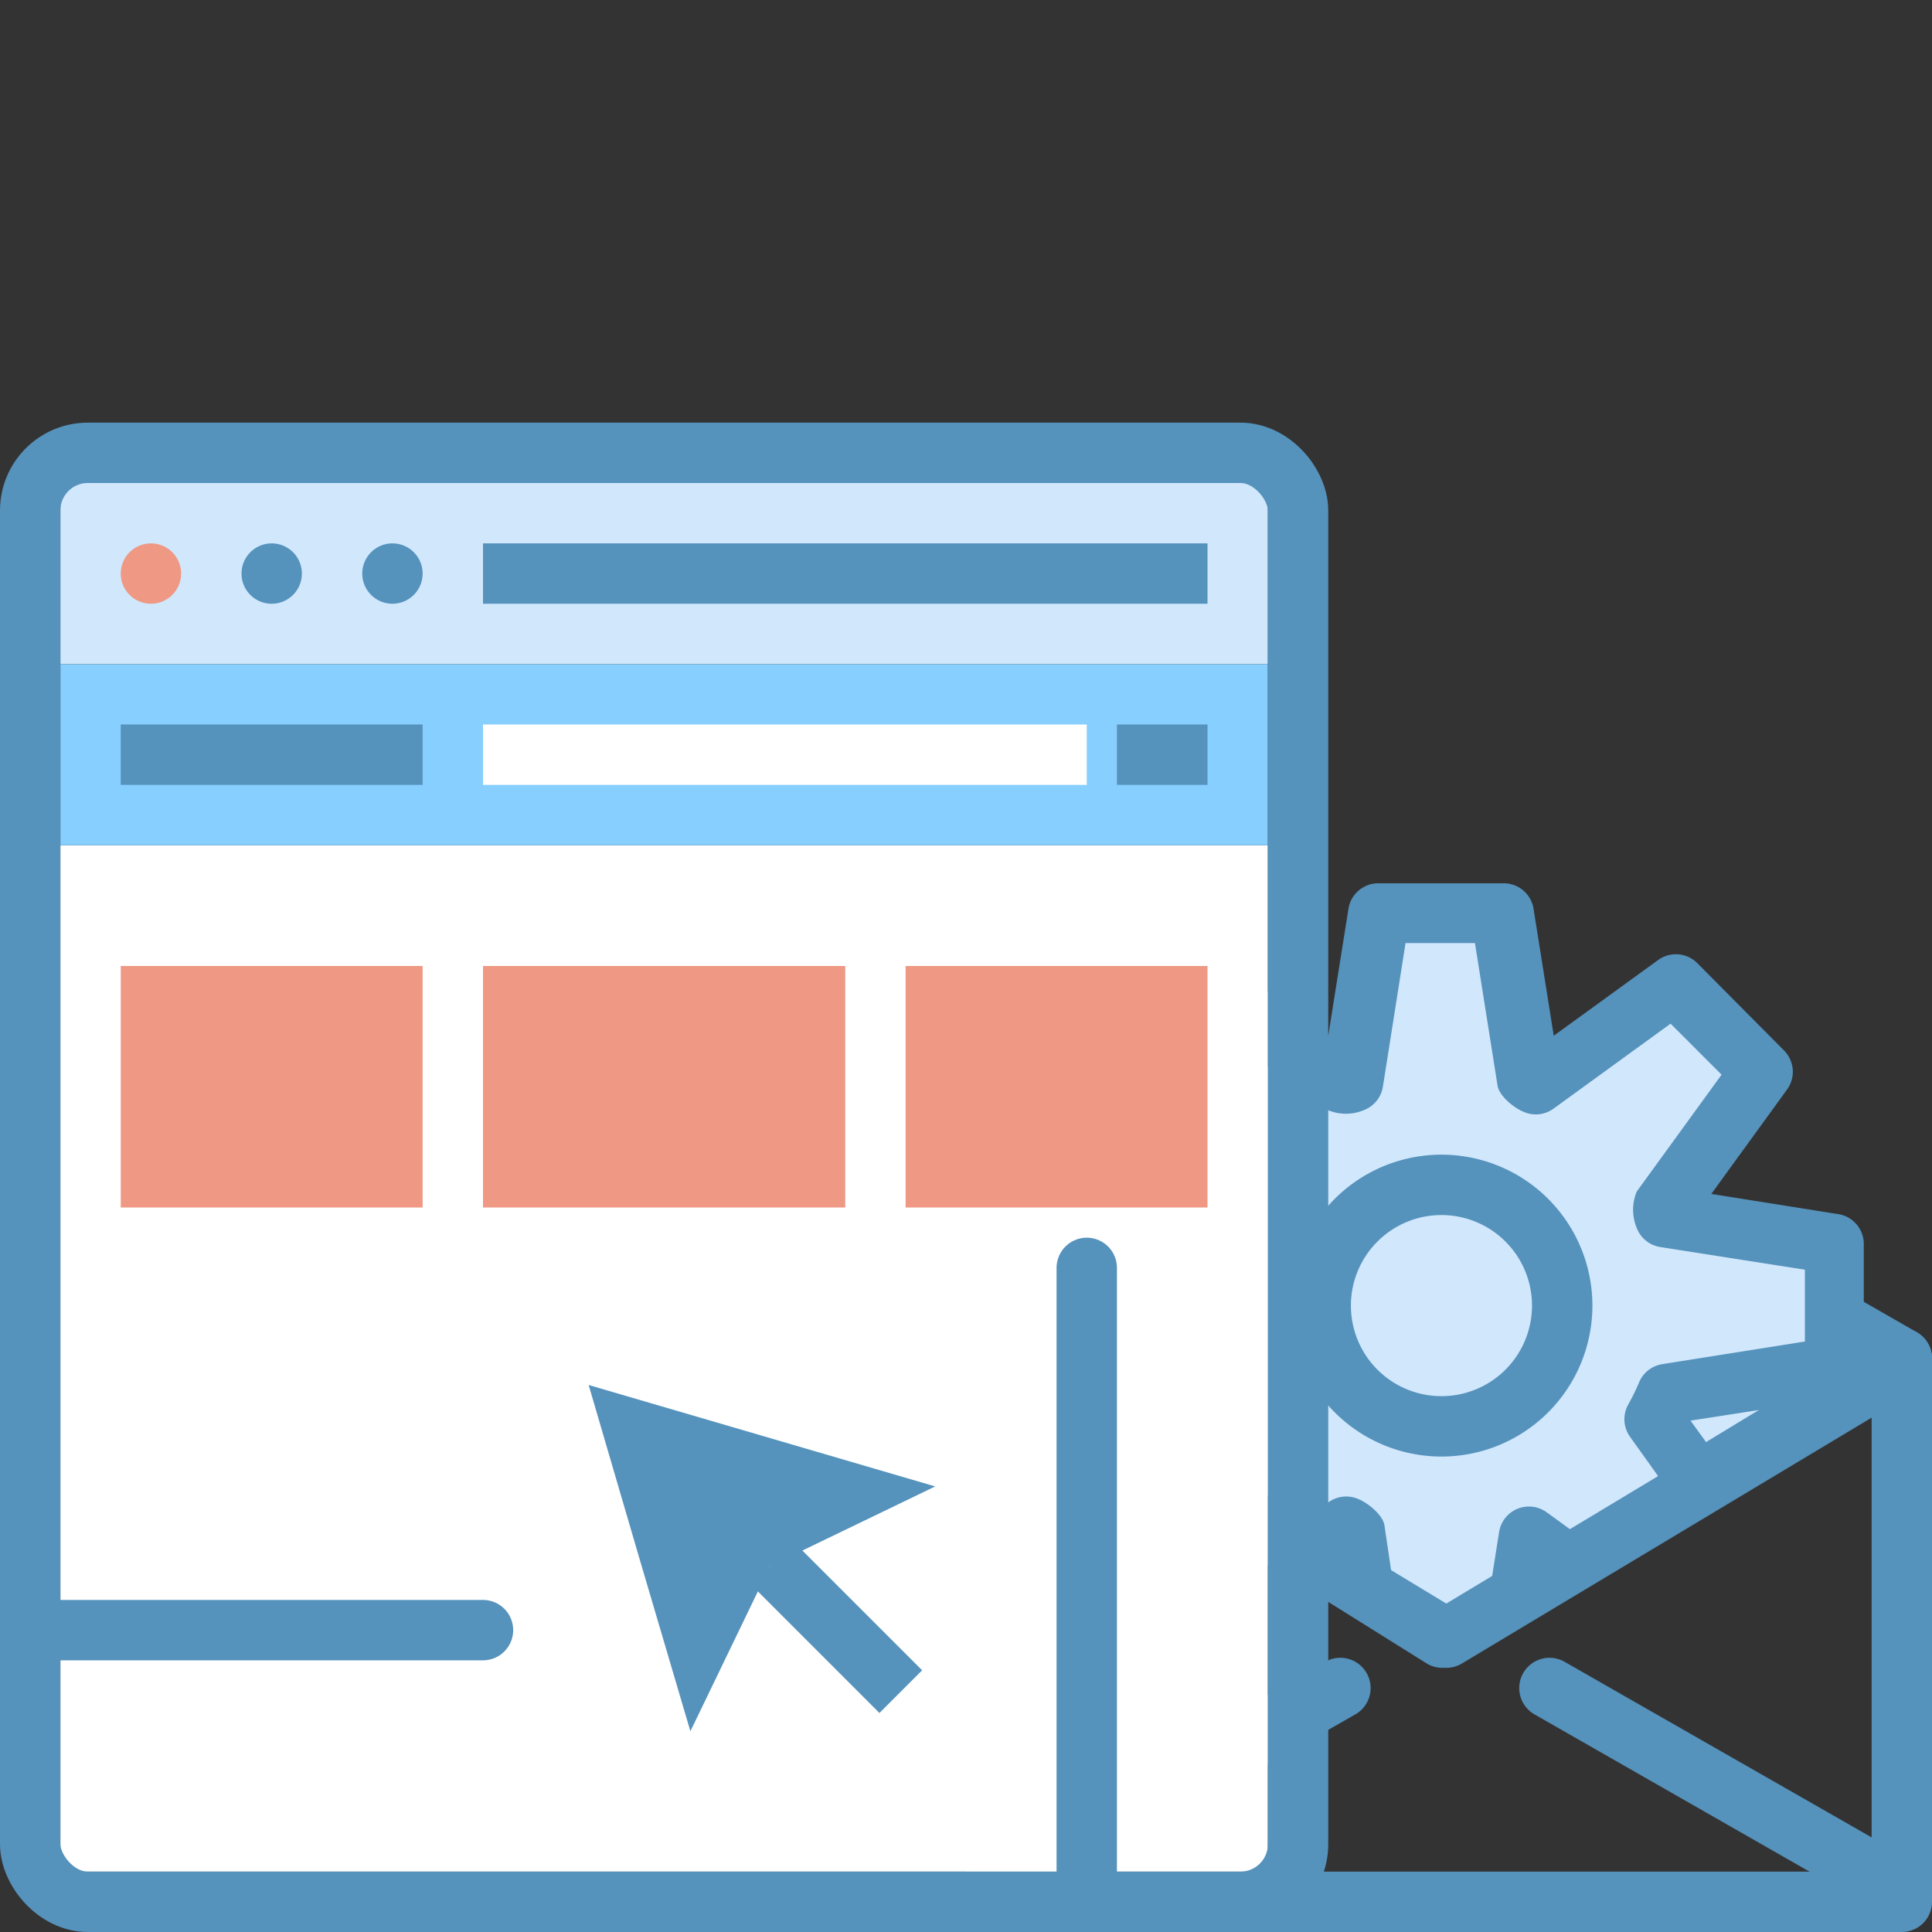 <svg id="web-application" xmlns="http://www.w3.org/2000/svg" xmlns:xlink="http://www.w3.org/1999/xlink" width="64" height="64" viewBox="0 0 64 64"><rect x="0" y="0" width="64" height="64" fill="#333333" stroke="none"/><defs><style>.cls-1,.cls-10,.cls-11,.cls-2{fill:none;}.cls-10,.cls-11,.cls-2,.cls-3{stroke:#5592bc;stroke-width:2px;}.cls-11,.cls-2,.cls-3{stroke-linecap:round;}.cls-2,.cls-3{stroke-linejoin:round;}.cls-3,.cls-6{fill:#d0e7fc;}.cls-4{fill:#5592bc;}.cls-5{clip-path:url(#clip-path);}.cls-7{fill:#fff;}.cls-8{fill:#ef9884;}.cls-9{fill:#87cfff;}.cls-10,.cls-11{stroke-miterlimit:10;}</style><clipPath id="clip-path"><polygon class="cls-1" points="48 53.25 34 44.96 34 29 62 29 62 44.96 48 53.25"/></clipPath></defs><title>web-application</title><rect class="cls-2" x="33" y="45" width="30" height="18"/><polygon class="cls-3" points="47.75 36.25 33 45 47.78 54.25 63 45 47.75 36.25"/><path class="cls-4" d="M62.4,63.25a1,1,0,0,1-.5-.13L50.83,56.79a1,1,0,0,1,1-1.74l11.07,6.33a1,1,0,0,1-.5,1.87Z"/><path class="cls-4" d="M33.32,63.25a1,1,0,0,1-.5-1.87L43.9,55.05a1,1,0,1,1,1,1.74L33.82,63.12A1,1,0,0,1,33.32,63.25Z"/><g class="cls-5"><path class="cls-6" d="M60,45.3V41.2l-5.2-.88c0-.09.13-.17.09-.26l3.4-4.56-2.85-2.89-4.54,3.31c-.08,0-.16.31-.24.28L49.8,31H45.7l-.88,5.2c-.08,0-.17-.13-.25-.09L40,32.7l-2.9,2.85,3.31,4.54c0,.08-.44.16-.47.24L34,41.2V45.3l5.95.88c0,.09.25.17.28.26L37,51,40,53.89l4.58-3.31c.08,0,.18.44.27.47L45.7,57H49.8l.85-5.72,4.12,2.8,2.89-3-2.89-4c.15-.27-.08-.56,0-.86Zm-12.25,2a4,4,0,1,1,4-4A4,4,0,0,1,47.75,47.25Z"/><path class="cls-4" d="M49.8,57.25H45.7a1,1,0,0,1-1-.84L44,52.19,40.59,54.7a1,1,0,0,1-1.3-.1L36.4,51.7a1,1,0,0,1-.1-1.29L38.81,47l-4.21-.67a1,1,0,0,1-.84-1V41.2a1,1,0,0,1,.84-1l4.21-.67L36.3,36.09a1,1,0,0,1,.1-1.29l2.9-2.89a1,1,0,0,1,1.29-.1L44,34.31l.67-4.21a1,1,0,0,1,1-.84H49.8a1,1,0,0,1,1,.84l.67,4.21,3.46-2.51a1,1,0,0,1,1.29.1L59.1,34.8a1,1,0,0,1,.1,1.29l-2.51,3.46,4.21.67a1,1,0,0,1,.84,1V45.3a1,1,0,0,1-.84,1L56,47.06l2.43,3.35a1,1,0,0,1-.1,1.29l-2.89,2.9a1,1,0,0,1-1.3.1l-2.79-2-.59,3.74A1,1,0,0,1,49.8,57.25Zm-3.24-2h2.39l.71-4.5a1,1,0,0,1,1.58-.65l3.42,2.48,1.69-1.69L54,47.6a1,1,0,0,1-.07-1.06,7.3,7.3,0,0,0,.36-.73,1,1,0,0,1,.77-.62l4.73-.75V42.06L55,41.31a1,1,0,0,1-.78-.63,1.57,1.57,0,0,1,0-1.21l2.81-3.87-1.69-1.69-3.87,2.81a1,1,0,0,1-1,.11c-.32-.13-.8-.52-.86-.86l-.75-4.73H46.56L45.81,36a1,1,0,0,1-.62.77,1.54,1.54,0,0,1-1.21,0l-3.87-2.81-1.69,1.69,2.8,3.87a1,1,0,0,1,.11,1c-.13.32-.52.8-.86.86l-4.73.75v2.39l4.73.75a1,1,0,0,1,.78.63,1.57,1.57,0,0,1,0,1.21l-2.8,3.87,1.69,1.69L44,49.77a1,1,0,0,1,1-.11c.32.13.8.52.86.86Zm1.19-7a5,5,0,1,1,5-5A5,5,0,0,1,47.75,48.25Zm0-8a3,3,0,1,0,3,3A3,3,0,0,0,47.75,40.25Z"/></g><path class="cls-4" d="M47.91,55.25a1,1,0,0,1-.51-.14l-14.91-9a1,1,0,0,1-.34-1.37,1,1,0,0,1,1.36-.34l14.4,8.72,14.34-8.63a1,1,0,0,1,1.36.34,1,1,0,0,1-.34,1.37L48.42,55.11A1,1,0,0,1,47.91,55.25Z"/><rect class="cls-7" x="2" y="28" width="40" height="34"/><rect class="cls-6" x="2" y="16" width="40" height="6"/><circle class="cls-4" cx="13" cy="19" r="1"/><circle class="cls-4" cx="9" cy="19" r="1"/><circle class="cls-8" cx="5" cy="19" r="1"/><rect class="cls-9" x="2" y="22" width="40" height="6"/><rect class="cls-7" x="16" y="24" width="20" height="2"/><rect class="cls-8" x="4" y="32" width="10" height="8"/><rect class="cls-8" x="30" y="32" width="10" height="8"/><rect class="cls-8" x="16" y="32" width="12" height="8"/><polygon class="cls-4" points="19.5 45.88 25.24 47.56 30.98 49.24 25.51 51.88 22.87 57.35 21.18 51.62 19.5 45.88"/><rect class="cls-4" x="26.72" y="50.92" width="2" height="6" transform="translate(-30.01 35.39) rotate(-45)"/><rect class="cls-10" x="1" y="15" width="42" height="48" rx="1.91" ry="1.91"/><rect class="cls-4" x="16" y="18" width="24" height="2"/><rect class="cls-4" x="37" y="24" width="3" height="2"/><rect class="cls-4" x="4" y="24" width="10" height="2"/><line class="cls-2" x1="2" y1="54" x2="16" y2="54"/><line class="cls-11" x1="36" y1="62" x2="36" y2="42"/></svg>